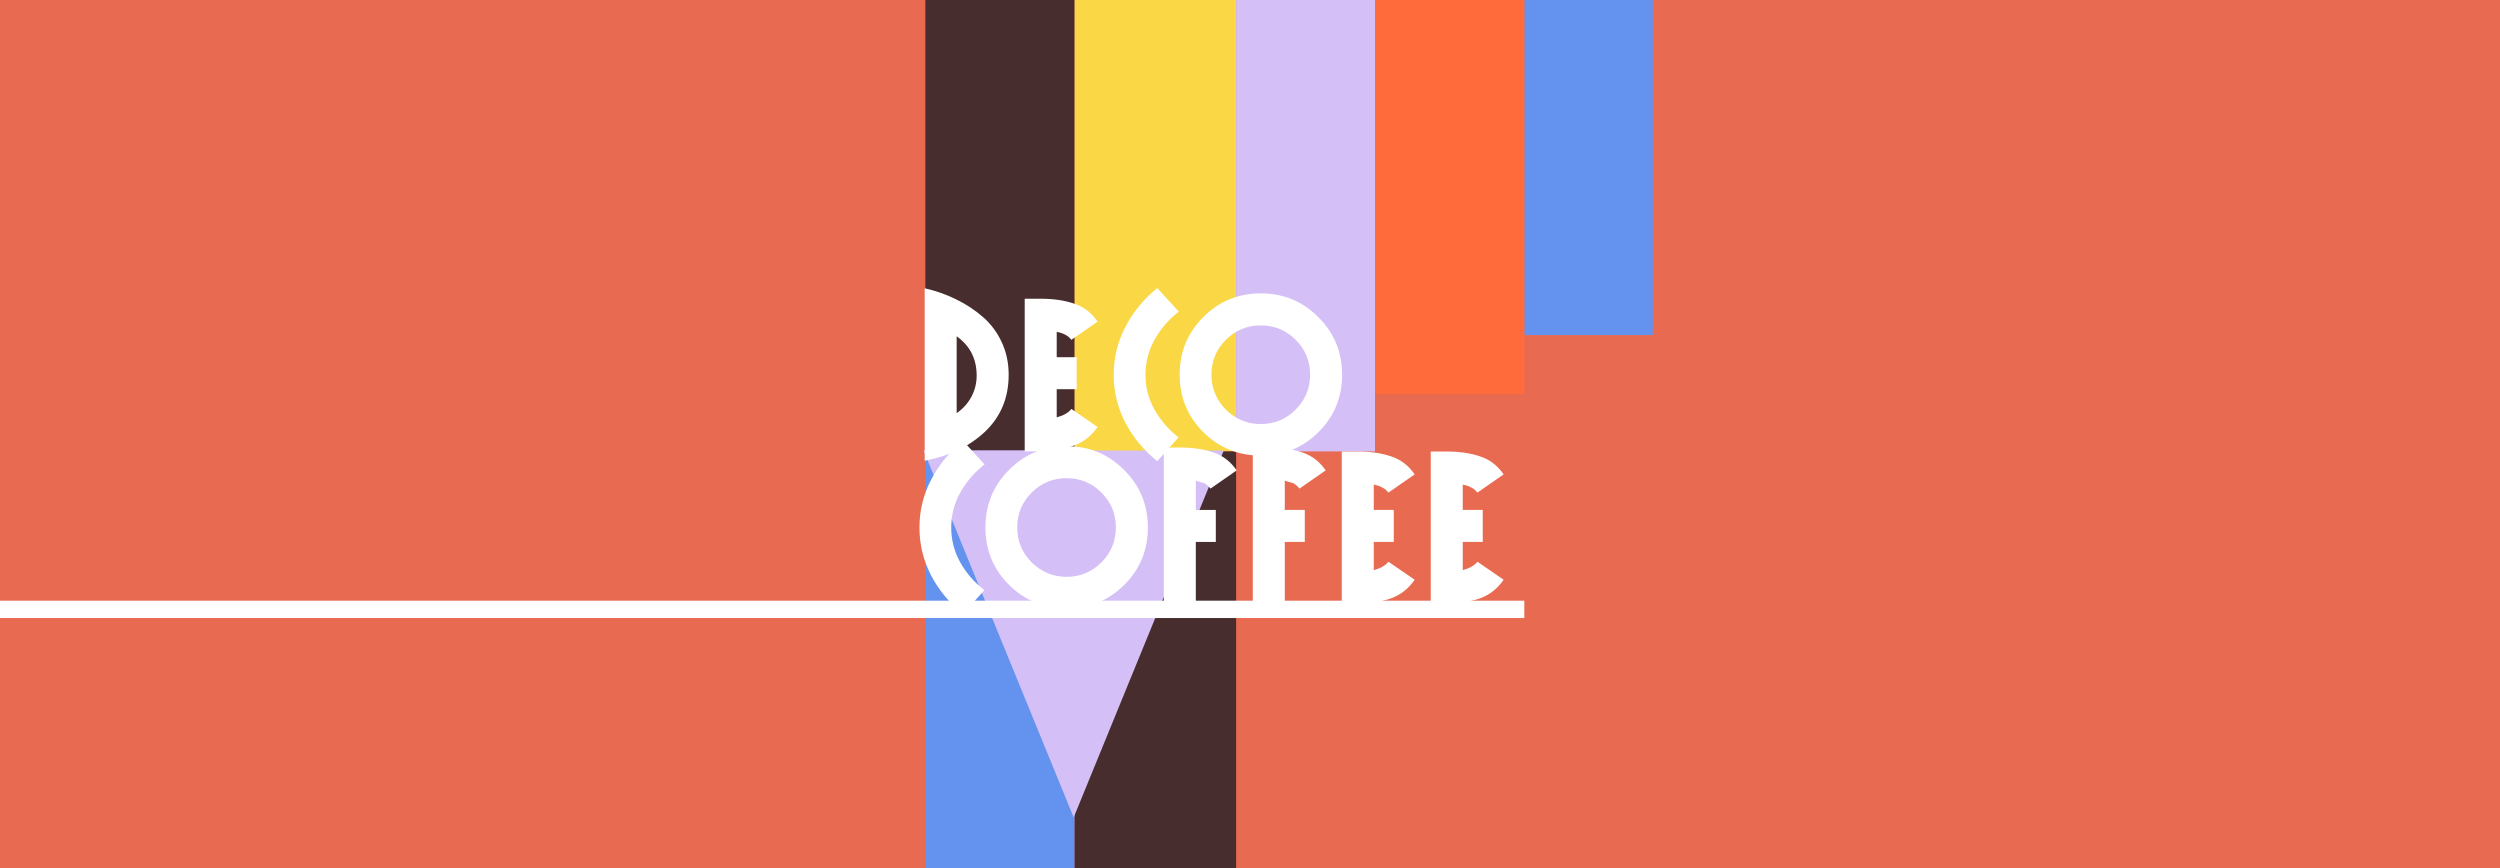 <svg width="1440" height="500" viewBox="0 0 1440 500" fill="none" xmlns="http://www.w3.org/2000/svg">
<rect x="0" y="0" width="1440" height="500" fill="#808080" stroke="none"/>
<g clip-path="url(#clip0_234_1315)">
<path d="M1440 0H0V500H1440V0Z" fill="#E86A50"/>
<path d="M619 0H533V259.519H619V0Z" fill="#472D2D"/>
<path d="M712 0H619V260H712V0Z" fill="#F9D745"/>
<path d="M877.76 210.667H791.82V500H877.76V210.667Z" fill="#E86A50"/>
<path d="M952 0H878V193H952V0Z" fill="#6392EF"/>
<path d="M619 259.519H533V500H619V259.519Z" fill="#6392EF"/>
<path d="M712 260H619V500H712V260Z" fill="#472D2D"/>
<path d="M792 0H712V260H792V0Z" fill="#D5BFF7"/>
<path d="M878 0H792V227H878V0Z" fill="#FF6B3B"/>
<path d="M532 259.519H704.88L618.44 470.852L532 259.519Z" fill="#D5BFF7"/>
<path d="M532.608 265.376V166.048C539.093 167.499 545.152 169.632 550.784 172.448C556.416 175.179 561.536 178.549 566.144 182.56C570.752 186.571 574.379 191.435 577.024 197.152C579.669 202.869 580.992 209.099 580.992 215.84C580.992 229.067 576.469 239.989 567.424 248.608C558.379 257.141 546.773 262.731 532.608 265.376ZM551.04 237.984C554.624 235.509 557.44 232.395 559.488 228.64C561.536 224.8 562.56 220.704 562.56 216.352C562.56 206.709 558.72 199.157 551.04 193.696V237.984ZM632.217 245.92C628.377 251.552 623.3 255.307 616.985 257.184C610.756 259.061 603.417 260 594.969 260H590.233V172.064H599.321C606.745 172.064 613.188 173.003 618.649 174.88C624.196 176.672 628.718 180.128 632.217 185.248L617.113 195.744C615.406 193.44 612.59 191.904 608.665 191.136V205.728H620.185V224.16H608.665V240.416C612.676 239.307 615.492 237.685 617.113 235.552L632.217 245.92ZM678.987 179.488C673.099 184.096 668.406 189.557 664.907 195.872C661.494 202.101 659.787 208.757 659.787 215.84C659.787 222.923 661.494 229.579 664.907 235.808C668.32 241.952 672.971 247.328 678.859 251.936L666.571 265.632C658.72 259.317 652.576 251.893 648.139 243.36C643.702 234.741 641.483 225.568 641.483 215.84C641.483 206.112 643.702 196.981 648.139 188.448C652.576 179.829 658.72 172.32 666.571 165.92L678.987 179.488ZM759.355 182.688C768.486 191.733 773.051 202.784 773.051 215.84C773.051 228.896 768.486 239.947 759.355 248.992C750.31 257.952 739.259 262.432 726.203 262.432C713.232 262.432 702.182 257.909 693.051 248.864C684.006 239.819 679.483 228.811 679.483 215.84C679.483 202.784 684.006 191.733 693.051 182.688C702.096 173.557 713.147 168.992 726.203 168.992C739.259 168.992 750.31 173.557 759.355 182.688ZM754.619 215.84C754.619 207.904 751.846 201.205 746.299 195.744C740.838 190.197 734.139 187.424 726.203 187.424C718.352 187.424 711.654 190.197 706.107 195.744C700.56 201.291 697.787 207.989 697.787 215.84C697.787 223.605 700.56 230.304 706.107 235.936C711.739 241.483 718.438 244.256 726.203 244.256C734.054 244.256 740.752 241.483 746.299 235.936C751.846 230.389 754.619 223.691 754.619 215.84Z" fill="white"/>
<path d="M567.112 267.488C561.224 272.096 556.531 277.557 553.032 283.872C549.619 290.101 547.912 296.757 547.912 303.84C547.912 310.923 549.619 317.579 553.032 323.808C556.445 329.952 561.096 335.328 566.984 339.936L554.696 353.632C546.845 347.317 540.701 339.893 536.264 331.36C531.827 322.741 529.608 313.568 529.608 303.84C529.608 294.112 531.827 284.981 536.264 276.448C540.701 267.829 546.845 260.32 554.696 253.92L567.112 267.488ZM647.48 270.688C656.611 279.733 661.176 290.784 661.176 303.84C661.176 316.896 656.611 327.947 647.48 336.992C638.435 345.952 627.384 350.432 614.328 350.432C601.357 350.432 590.307 345.909 581.176 336.864C572.131 327.819 567.608 316.811 567.608 303.84C567.608 290.784 572.131 279.733 581.176 270.688C590.221 261.557 601.272 256.992 614.328 256.992C627.384 256.992 638.435 261.557 647.48 270.688ZM642.744 303.84C642.744 295.904 639.971 289.205 634.424 283.744C628.963 278.197 622.264 275.424 614.328 275.424C606.477 275.424 599.779 278.197 594.232 283.744C588.685 289.291 585.912 295.989 585.912 303.84C585.912 311.605 588.685 318.304 594.232 323.936C599.864 329.483 606.563 332.256 614.328 332.256C622.179 332.256 628.877 329.483 634.424 323.936C639.971 318.389 642.744 311.691 642.744 303.84ZM712.342 270.944L697.238 281.44C696.641 280.587 695.958 279.904 695.19 279.392C694.507 278.795 693.953 278.411 693.526 278.24C693.099 278.069 692.289 277.856 691.094 277.6C689.985 277.259 689.217 277.003 688.79 276.832V293.728H700.31V312.16H688.79V348H670.358V257.76H679.446C686.87 257.76 693.313 258.699 698.774 260.576C704.321 262.368 708.843 265.824 712.342 270.944ZM763.592 270.944L748.488 281.44C747.891 280.587 747.208 279.904 746.44 279.392C745.757 278.795 745.203 278.411 744.776 278.24C744.349 278.069 743.539 277.856 742.344 277.6C741.235 277.259 740.467 277.003 740.04 276.832V293.728H751.56V312.16H740.04V348H721.608V257.76H730.696C738.12 257.76 744.563 258.699 750.024 260.576C755.571 262.368 760.093 265.824 763.592 270.944ZM814.842 333.92C811.002 339.552 805.925 343.307 799.61 345.184C793.381 347.061 786.042 348 777.594 348H772.858V260.064H781.946C789.37 260.064 795.813 261.003 801.274 262.88C806.821 264.672 811.343 268.128 814.842 273.248L799.738 283.744C798.031 281.44 795.215 279.904 791.29 279.136V293.728H802.81V312.16H791.29V328.416C795.301 327.307 798.117 325.685 799.738 323.552L814.842 333.92ZM866.092 333.92C862.252 339.552 857.175 343.307 850.86 345.184C844.631 347.061 837.292 348 828.844 348H824.108V260.064H833.196C840.62 260.064 847.063 261.003 852.524 262.88C858.071 264.672 862.593 268.128 866.092 273.248L850.988 283.744C849.281 281.44 846.465 279.904 842.54 279.136V293.728H854.06V312.16H842.54V328.416C846.551 327.307 849.367 325.685 850.988 323.552L866.092 333.92Z" fill="white"/>
<path d="M-0.008 350.992H878.001" stroke="white" stroke-width="10"/>
</g>
<defs>
<clipPath id="clip0_234_1315">
<rect width="1440" height="500" fill="white"/>
</clipPath>
</defs>
</svg>
